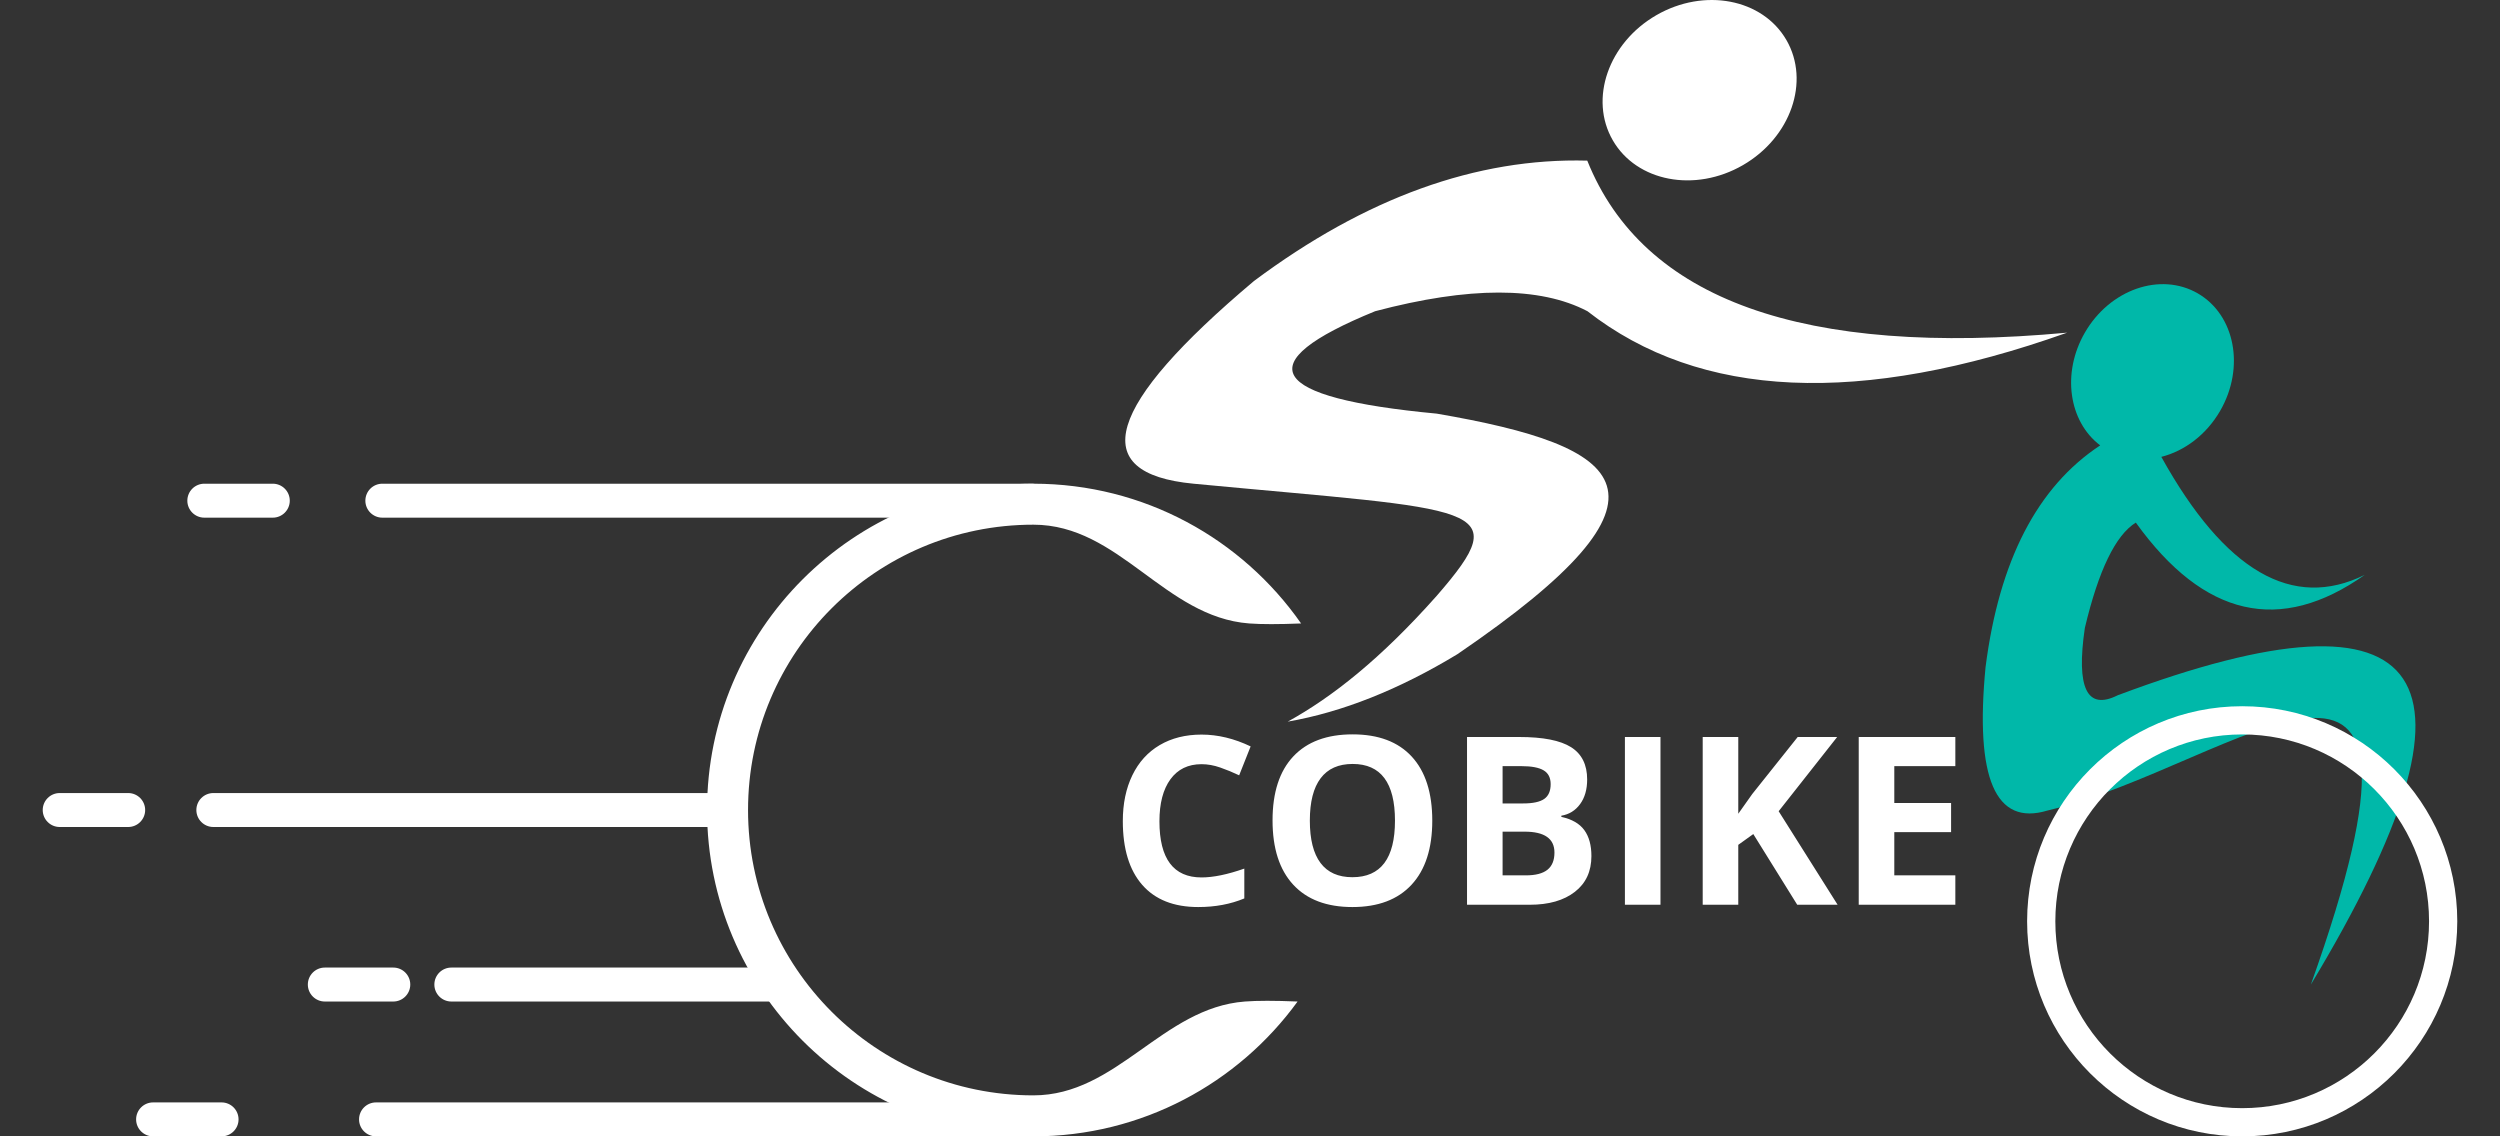 <?xml version="1.0" standalone="no"?><!-- Generator: Gravit.io --><svg xmlns="http://www.w3.org/2000/svg" xmlns:xlink="http://www.w3.org/1999/xlink" style="isolation:isolate" viewBox="0 0 110 50" width="110" height="50"><rect x="0" y="0" width="110" height="50" fill="#333333" stroke="none"/><defs><clipPath id="_clipPath_pE933OnSWWjhKsbwRnu5xgDXmyggBiW7"><rect width="110" height="50"/></clipPath></defs><g clip-path="url(#_clipPath_pE933OnSWWjhKsbwRnu5xgDXmyggBiW7)"><g id="Group"><path d=" M 95.098 20.102 Q 99.285 27.65 104.05 25.293 Q 98.467 29.238 93.976 22.994 Q 92.637 23.825 91.733 27.631 Q 91.151 31.61 93.181 30.591 Q 114.043 22.775 101.678 43.32 C 108.471 24.281 98.454 33.662 90.088 35.664 Q 86.655 36.701 87.365 29.349 Q 88.264 22.325 92.409 19.597 C 91.024 18.55 90.707 16.413 91.733 14.637 C 92.831 12.734 95.057 11.959 96.701 12.908 C 98.344 13.857 98.787 16.172 97.688 18.075 C 97.076 19.135 96.114 19.845 95.098 20.102 Z " fill="rgb(0,184,169)"/><path d=" M 72.878 0.669 C 74.986 -0.548 77.551 -0.058 78.603 1.763 C 79.654 3.584 78.796 6.05 76.687 7.267 C 74.579 8.485 72.014 7.995 70.963 6.174 C 69.911 4.353 70.77 1.886 72.878 0.669 Z  M 90.955 14.637 Q 73.522 16.248 69.84 7.068 Q 62.532 6.872 55.172 12.367 Q 45.389 20.605 52.515 21.283 C 65.111 22.48 66.747 22.151 63.218 26.213 C 60.751 28.993 58.61 30.677 56.66 31.752 Q 60.262 31.124 64.123 28.786 C 74.524 21.698 71.564 19.636 63.218 18.2 Q 52.045 17.149 60.508 13.693 Q 66.713 12.053 69.847 13.693 Q 77.285 19.499 90.955 14.637 Z " fill-rule="evenodd" fill="rgb(255,255,255)"/><path d=" M 57.248 27.432 C 54.651 23.715 50.342 21.283 45.469 21.283 C 37.544 21.283 31.11 27.716 31.11 35.641 L 31.11 35.641 C 31.11 43.566 37.544 50 45.469 50 C 50.247 50 54.483 47.661 57.094 44.067 Q 55.587 44.004 54.774 44.067 C 51.137 44.345 49.157 48.196 45.469 48.196 C 38.539 48.196 32.914 42.571 32.914 35.641 L 32.914 35.641 C 32.914 28.712 38.539 23.086 45.469 23.086 C 49.261 23.086 51.229 27.148 54.965 27.432 Q 55.766 27.492 57.248 27.432 Z " fill="rgb(255,255,255)"/><path d="M 16.823 21.283 L 45.397 21.283 C 45.809 21.283 46.144 21.617 46.144 22.03 L 46.144 22.03 C 46.144 22.442 45.809 22.777 45.397 22.777 L 16.823 22.777 C 16.411 22.777 16.076 22.442 16.076 22.03 L 16.076 22.03 C 16.076 21.617 16.411 21.283 16.823 21.283 Z" style="stroke:none;fill:#FFFFFF;stroke-miterlimit:10;"/><path d="M 9.388 34.894 L 31.599 34.894 C 32.011 34.894 32.346 35.229 32.346 35.641 L 32.346 35.641 C 32.346 36.054 32.011 36.388 31.599 36.388 L 9.388 36.388 C 8.975 36.388 8.64 36.054 8.64 35.641 L 8.64 35.641 C 8.64 35.229 8.975 34.894 9.388 34.894 Z" style="stroke:none;fill:#FFFFFF;stroke-miterlimit:10;"/><path d="M 2.627 34.894 L 5.64 34.894 C 6.052 34.894 6.387 35.229 6.387 35.641 L 6.387 35.641 C 6.387 36.054 6.052 36.388 5.64 36.388 L 2.627 36.388 C 2.215 36.388 1.88 36.054 1.88 35.641 L 1.88 35.641 C 1.88 35.229 2.215 34.894 2.627 34.894 Z" style="stroke:none;fill:#FFFFFF;stroke-miterlimit:10;"/><path d="M 8.99 21.283 L 12.003 21.283 C 12.415 21.283 12.75 21.617 12.75 22.03 L 12.75 22.03 C 12.75 22.442 12.415 22.777 12.003 22.777 L 8.99 22.777 C 8.578 22.777 8.243 22.442 8.243 22.03 L 8.243 22.03 C 8.243 21.617 8.578 21.283 8.99 21.283 Z" style="stroke:none;fill:#FFFFFF;stroke-miterlimit:10;"/><path d="M 14.292 42.573 L 17.305 42.573 C 17.717 42.573 18.052 42.907 18.052 43.32 L 18.052 43.32 C 18.052 43.732 17.717 44.067 17.305 44.067 L 14.292 44.067 C 13.88 44.067 13.545 43.732 13.545 43.32 L 13.545 43.32 C 13.545 42.907 13.88 42.573 14.292 42.573 Z" style="stroke:none;fill:#FFFFFF;stroke-miterlimit:10;"/><path d="M 6.737 48.506 L 9.749 48.506 C 10.161 48.506 10.496 48.841 10.496 49.253 L 10.496 49.253 C 10.496 49.665 10.161 50 9.749 50 L 6.737 50 C 6.324 50 5.989 49.665 5.989 49.253 L 5.989 49.253 C 5.989 48.841 6.324 48.506 6.737 48.506 Z" style="stroke:none;fill:#FFFFFF;stroke-miterlimit:10;"/><path d="M 16.545 48.506 L 45.119 48.506 C 45.532 48.506 45.866 48.841 45.866 49.253 L 45.866 49.253 C 45.866 49.665 45.532 50 45.119 50 L 16.545 50 C 16.133 50 15.798 49.665 15.798 49.253 L 15.798 49.253 C 15.798 48.841 16.133 48.506 16.545 48.506 Z" style="stroke:none;fill:#FFFFFF;stroke-miterlimit:10;"/><path d="M 19.859 42.573 L 33.852 42.573 C 34.265 42.573 34.6 42.907 34.6 43.32 L 34.6 43.32 C 34.6 43.732 34.265 44.067 33.852 44.067 L 19.859 44.067 C 19.447 44.067 19.112 43.732 19.112 43.32 L 19.112 43.32 C 19.112 42.907 19.447 42.573 19.859 42.573 Z" style="stroke:none;fill:#FFFFFF;stroke-miterlimit:10;"/><path d=" M 89.193 40.537 C 89.193 35.314 93.434 31.074 98.656 31.074 C 103.879 31.074 108.12 35.314 108.12 40.537 C 108.12 45.76 103.879 50 98.656 50 C 93.434 50 89.193 45.76 89.193 40.537 Z  M 90.435 40.537 C 90.435 35.999 94.119 32.315 98.656 32.315 C 103.194 32.315 106.878 35.999 106.878 40.537 C 106.878 45.075 103.194 48.759 98.656 48.759 C 94.119 48.759 90.435 45.075 90.435 40.537 Z " fill-rule="evenodd" fill="rgb(255,255,255)"/><path d=" M 52.867 33.624 L 52.867 33.624 L 52.867 33.624 Q 51.984 33.624 51.499 34.288 L 51.499 34.288 L 51.499 34.288 Q 51.015 34.952 51.015 36.138 L 51.015 36.138 L 51.015 36.138 Q 51.015 38.607 52.867 38.607 L 52.867 38.607 L 52.867 38.607 Q 53.645 38.607 54.75 38.218 L 54.75 38.218 L 54.75 39.531 L 54.75 39.531 Q 53.842 39.91 52.721 39.91 L 52.721 39.91 L 52.721 39.91 Q 51.111 39.91 50.257 38.933 L 50.257 38.933 L 50.257 38.933 Q 49.404 37.956 49.404 36.128 L 49.404 36.128 L 49.404 36.128 Q 49.404 34.977 49.823 34.112 L 49.823 34.112 L 49.823 34.112 Q 50.242 33.246 51.027 32.784 L 51.027 32.784 L 51.027 32.784 Q 51.812 32.322 52.867 32.322 L 52.867 32.322 L 52.867 32.322 Q 53.943 32.322 55.028 32.842 L 55.028 32.842 L 54.523 34.114 L 54.523 34.114 Q 54.109 33.917 53.69 33.771 L 53.69 33.771 L 53.69 33.771 Q 53.271 33.624 52.867 33.624 Z  M 63.02 36.108 L 63.02 36.108 L 63.02 36.108 Q 63.02 37.941 62.111 38.925 L 62.111 38.925 L 62.111 38.925 Q 61.202 39.91 59.506 39.91 L 59.506 39.91 L 59.506 39.91 Q 57.81 39.91 56.901 38.925 L 56.901 38.925 L 56.901 38.925 Q 55.992 37.941 55.992 36.098 L 55.992 36.098 L 55.992 36.098 Q 55.992 34.255 56.904 33.284 L 56.904 33.284 L 56.904 33.284 Q 57.815 32.312 59.516 32.312 L 59.516 32.312 L 59.516 32.312 Q 61.217 32.312 62.118 33.291 L 62.118 33.291 L 62.118 33.291 Q 63.02 34.271 63.02 36.108 Z  M 57.633 36.108 L 57.633 36.108 L 57.633 36.108 Q 57.633 37.345 58.103 37.971 L 58.103 37.971 L 58.103 37.971 Q 58.572 38.597 59.506 38.597 L 59.506 38.597 L 59.506 38.597 Q 61.379 38.597 61.379 36.108 L 61.379 36.108 L 61.379 36.108 Q 61.379 33.614 59.516 33.614 L 59.516 33.614 L 59.516 33.614 Q 58.582 33.614 58.108 34.243 L 58.108 34.243 L 58.108 34.243 Q 57.633 34.871 57.633 36.108 Z  M 64.549 39.809 L 64.549 32.428 L 66.846 32.428 L 66.846 32.428 Q 68.416 32.428 69.126 32.875 L 69.126 32.875 L 69.126 32.875 Q 69.835 33.322 69.835 34.296 L 69.835 34.296 L 69.835 34.296 Q 69.835 34.957 69.524 35.381 L 69.524 35.381 L 69.524 35.381 Q 69.214 35.805 68.699 35.891 L 68.699 35.891 L 68.699 35.942 L 68.699 35.942 Q 69.401 36.098 69.711 36.527 L 69.711 36.527 L 69.711 36.527 Q 70.022 36.956 70.022 37.668 L 70.022 37.668 L 70.022 37.668 Q 70.022 38.678 69.292 39.243 L 69.292 39.243 L 69.292 39.243 Q 68.563 39.809 67.311 39.809 L 67.311 39.809 L 64.549 39.809 Z  M 66.114 33.71 L 66.114 35.351 L 67.023 35.351 L 67.023 35.351 Q 67.659 35.351 67.944 35.154 L 67.944 35.154 L 67.944 35.154 Q 68.229 34.957 68.229 34.503 L 68.229 34.503 L 68.229 34.503 Q 68.229 34.079 67.919 33.895 L 67.919 33.895 L 67.919 33.895 Q 67.609 33.71 66.937 33.71 L 66.937 33.71 L 66.114 33.71 Z  M 67.084 36.593 L 66.114 36.593 L 66.114 38.516 L 67.134 38.516 L 67.134 38.516 Q 67.78 38.516 68.088 38.269 L 68.088 38.269 L 68.088 38.269 Q 68.396 38.022 68.396 37.512 L 68.396 37.512 L 68.396 37.512 Q 68.396 36.593 67.084 36.593 L 67.084 36.593 Z  M 73.061 39.809 L 71.496 39.809 L 71.496 32.428 L 73.061 32.428 L 73.061 39.809 Z  M 78.261 35.694 L 80.855 39.809 L 79.078 39.809 L 77.145 36.699 L 76.484 37.173 L 76.484 39.809 L 74.919 39.809 L 74.919 32.428 L 76.484 32.428 L 76.484 35.805 L 77.099 34.937 L 79.099 32.428 L 80.835 32.428 L 78.261 35.694 Z  M 86.035 38.516 L 86.035 39.809 L 81.784 39.809 L 81.784 32.428 L 86.035 32.428 L 86.035 33.71 L 83.349 33.71 L 83.349 35.331 L 85.848 35.331 L 85.848 36.613 L 83.349 36.613 L 83.349 38.516 L 86.035 38.516 Z " fill-rule="evenodd" fill="rgb(255,255,255)"/></g></g></svg>